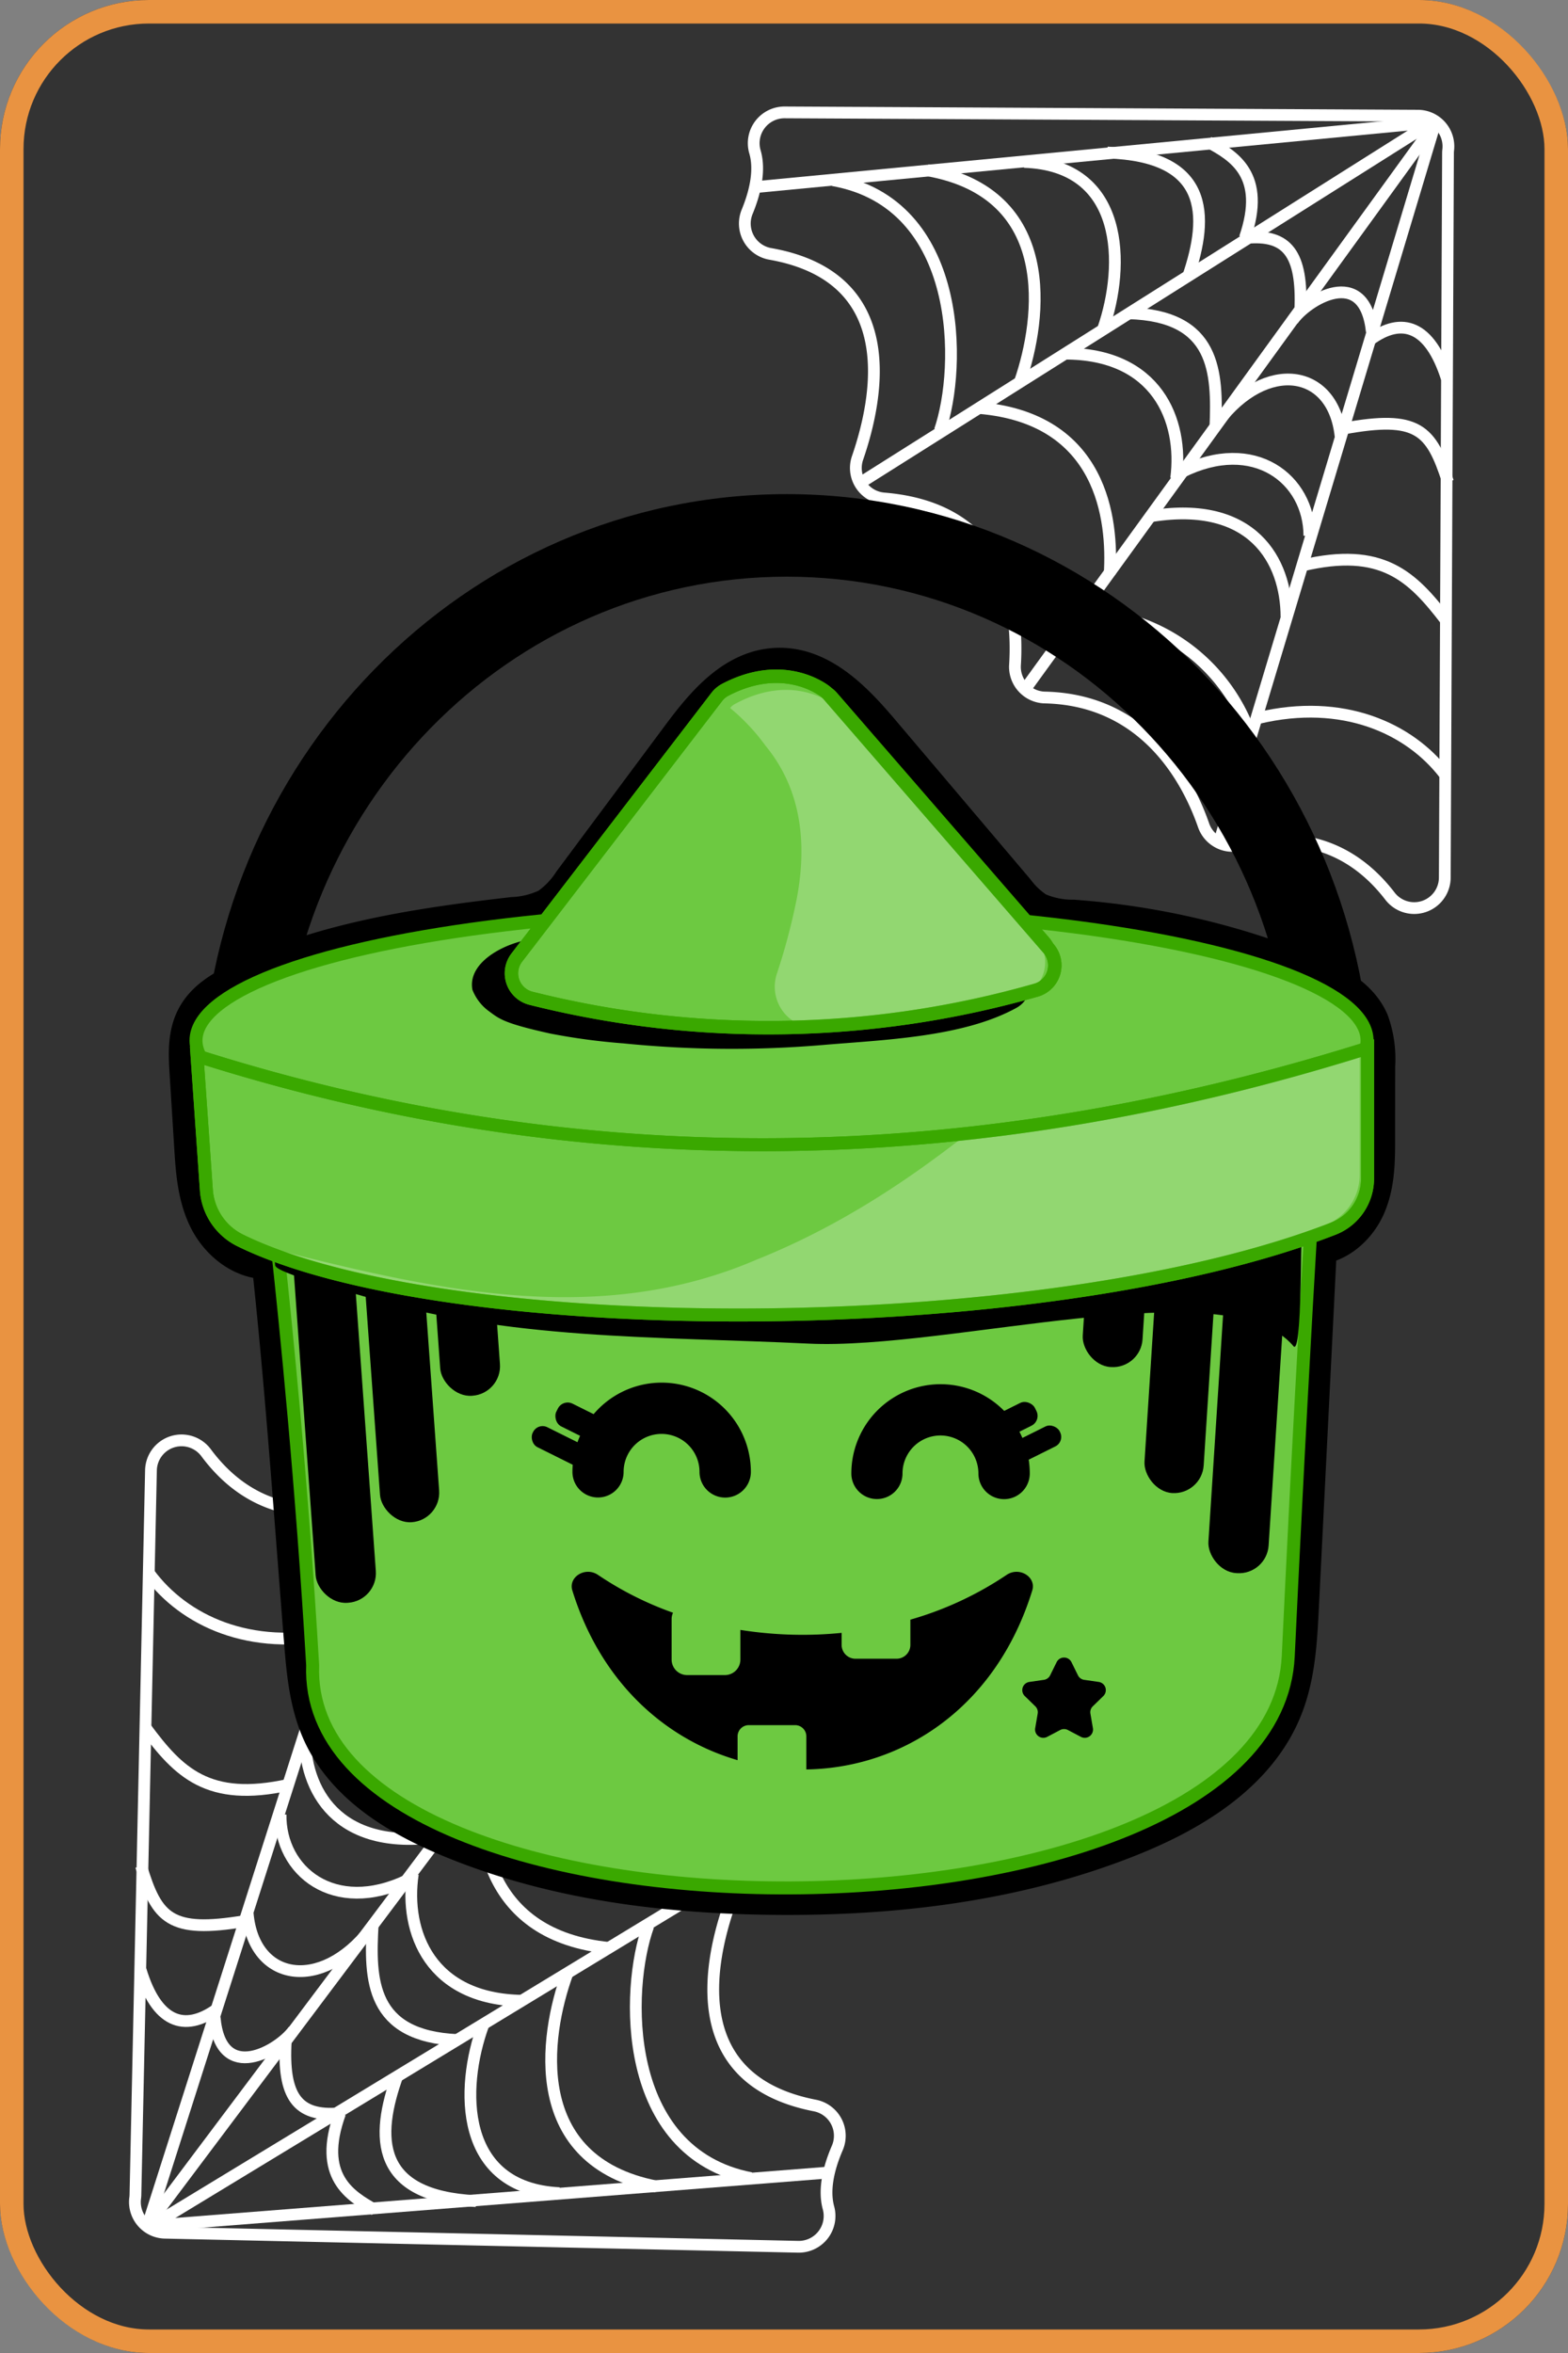 <svg xmlns="http://www.w3.org/2000/svg" xmlns:xlink="http://www.w3.org/1999/xlink" width="200" height="300" viewBox="0 0 200 300">
  <rect x="0" y="0" width="200" height="300" fill="#808080" stroke="none"/>
  <defs>
    <clipPath id="clip-Witch">
      <rect width="200" height="300"/>
    </clipPath>
  </defs>
  <g id="Witch" clip-path="url(#clip-Witch)">
    <g id="Rectangle_9" data-name="Rectangle 9" fill="#333" stroke="#e99341" stroke-width="3">
      <rect width="200" height="300" rx="19" stroke="none"/>
      <rect x="1.5" y="1.5" width="197" height="297" rx="17.5" fill="none"/>
    </g>
    <g id="Artwork_16" data-name="Artwork 16" transform="matrix(-1, -0.017, 0.017, -1, 62.872, 235.055)" style="mix-blend-mode: overlay;isolation: isolate">
      <g id="Group_94" data-name="Group 94" transform="translate(-44.872 -50.726)">
        <path id="Path_446" data-name="Path 446" d="M90.024,5.506,89.613,97.87a3.9,3.9,0,0,1-6.98,2.4c-3.914-5.1-9.966-8.727-19.252-6.523a3.8,3.8,0,0,1-2.742-.389,3.908,3.908,0,0,1-1.789-2.129c-1.97-5.654-7.339-16.026-20.278-16.3a3.909,3.909,0,0,1-3.778-4.164c.441-6.988-.918-19.9-16.692-21.21a3.9,3.9,0,0,1-3.4-5.146c2.78-8.067,5.52-23.081-11.1-26.034A3.929,3.929,0,0,1,.631,13C1.6,10.644,2.319,7.812,1.636,5.4A3.928,3.928,0,0,1,5.385.329l80.8.42a3.912,3.912,0,0,1,3.866,4.343h0A3.579,3.579,0,0,0,90.024,5.506Z" transform="translate(-0.329 -0.329)" fill="none" stroke="#fff" stroke-miterlimit="10" stroke-width="1.5"/>
        <path id="Path_447" data-name="Path 447" d="M60.639,93.355" transform="translate(-0.329 -0.329)" fill="none" stroke="#fff" stroke-miterlimit="10" stroke-width="1.5"/>
        <line id="Line_21" data-name="Line 21" x1="27.659" y2="92.031" transform="translate(60.528 0.946)" fill="none" stroke="#fff" stroke-miterlimit="10" stroke-width="1.5"/>
        <line id="Line_22" data-name="Line 22" x1="52.301" y2="72.166" transform="translate(35.886 1.198)" fill="none" stroke="#fff" stroke-miterlimit="10" stroke-width="1.5"/>
        <line id="Line_23" data-name="Line 23" x1="73.172" y2="46.141" transform="translate(14.764 1.072)" fill="none" stroke="#fff" stroke-miterlimit="10" stroke-width="1.5"/>
        <line id="Line_24" data-name="Line 24" x1="85.991" y2="8.224" transform="translate(1.689 1.272)" fill="none" stroke="#fff" stroke-miterlimit="10" stroke-width="1.5"/>
        <path id="Path_448" data-name="Path 448" d="M35.433,34.659c2.78-8.066,4.805-24-11.816-26.951" transform="translate(-0.329 -0.329)" fill="none" stroke="#fff" stroke-miterlimit="10" stroke-width="1.5"/>
        <path id="Path_449" data-name="Path 449" d="M56.833,21.391c2.78-8.067,2.6-15.518-10.247-15.94" transform="translate(-0.329 -0.329)" fill="none" stroke="#fff" stroke-miterlimit="10" stroke-width="1.5"/>
        <path id="Path_450" data-name="Path 450" d="M46.867,59.222c.442-6.987-.917-19.9-16.692-21.209" transform="translate(-0.329 -0.329)" fill="none" stroke="#fff" stroke-miterlimit="10" stroke-width="1.5"/>
        <path id="Path_451" data-name="Path 451" d="M60.354,40.5c.291-7.092.044-14.247-11.069-14.558" transform="translate(-0.329 -0.329)" fill="none" stroke="#fff" stroke-miterlimit="10" stroke-width="1.5"/>
        <path id="Path_452" data-name="Path 452" d="M64.774,79.534a23.207,23.207,0,0,0-21.508-15.4" transform="translate(-0.329 -0.329)" fill="none" stroke="#fff" stroke-miterlimit="10" stroke-width="1.5"/>
        <path id="Path_453" data-name="Path 453" d="M89.6,84.712c-4.527-5.9-13.023-9.72-23.764-7.17" transform="translate(-0.329 -0.329)" fill="none" stroke="#fff" stroke-miterlimit="10" stroke-width="1.5"/>
        <path id="Path_454" data-name="Path 454" d="M89.734,65.062c-4.3-5.6-8.123-9.379-18.317-6.959" transform="translate(-0.329 -0.329)" fill="none" stroke="#fff" stroke-miterlimit="10" stroke-width="1.5"/>
        <path id="Path_455" data-name="Path 455" d="M69.421,64.664c-.015-7.211-4.342-14.884-17.127-12.878" transform="translate(-0.329 -0.329)" fill="none" stroke="#fff" stroke-miterlimit="10" stroke-width="1.5"/>
        <path id="Path_456" data-name="Path 456" d="M90.017,47.428c-2.141-6.662-3.867-8.52-13.294-6.794" transform="translate(-0.329 -0.329)" fill="none" stroke="#fff" stroke-miterlimit="10" stroke-width="1.5"/>
        <path id="Path_457" data-name="Path 457" d="M76.32,41.608c-.924-8.675-9.554-9.87-15.661-1.771" transform="translate(-0.329 -0.329)" fill="none" stroke="#fff" stroke-miterlimit="10" stroke-width="1.5"/>
        <path id="Path_458" data-name="Path 458" d="M80.308,28.287c-.924-8.675-8.364-3.983-10.09-1.461" transform="translate(-0.329 -0.329)" fill="none" stroke="#fff" stroke-miterlimit="10" stroke-width="1.5"/>
        <path id="Path_459" data-name="Path 459" d="M89.853,34.2c-2.142-6.662-5.695-7.9-9.811-4.847" transform="translate(-0.329 -0.329)" fill="none" stroke="#fff" stroke-miterlimit="10" stroke-width="1.5"/>
        <path id="Path_460" data-name="Path 460" d="M71.187,25.468c.291-7.092-1.633-9.661-6.944-9.13" transform="translate(-0.329 -0.329)" fill="none" stroke="#fff" stroke-miterlimit="10" stroke-width="1.5"/>
        <path id="Path_461" data-name="Path 461" d="M64.111,16.338c2.78-8.067-1.461-10.489-4.647-12.215" transform="translate(-0.329 -0.329)" fill="none" stroke="#fff" stroke-miterlimit="10" stroke-width="1.5"/>
        <path id="Path_462" data-name="Path 462" d="M55.348,47.006c.978-7.48-2.512-15.938-14.215-15.916" transform="translate(-0.329 -0.329)" fill="none" stroke="#fff" stroke-miterlimit="10" stroke-width="1.5"/>
        <path id="Path_463" data-name="Path 463" d="M72.342,54.309c-.015-7.212-7.037-12.746-16.33-8.1" transform="translate(-0.329 -0.329)" fill="none" stroke="#fff" stroke-miterlimit="10" stroke-width="1.5"/>
        <path id="Path_464" data-name="Path 464" d="M25.21,40.9C27.99,32.832,28.2,11.928,11.575,8.976" transform="translate(-0.329 -0.329)" fill="none" stroke="#fff" stroke-miterlimit="10" stroke-width="1.5"/>
        <path id="Path_465" data-name="Path 465" d="M46.055,27.888c2.78-8.066,2.756-20.82-10.091-21.242" transform="translate(-0.329 -0.329)" fill="none" stroke="#fff" stroke-miterlimit="10" stroke-width="1.5"/>
      </g>
    </g>
    <g id="Artwork_16-2" data-name="Artwork 16" transform="translate(139.872 65.055)" style="mix-blend-mode: overlay;isolation: isolate">
      <g id="Group_102" data-name="Group 102" transform="translate(-44.872 -50.726)">
        <path id="Path_522" data-name="Path 522" d="M90.024,5.506,89.613,97.87a3.9,3.9,0,0,1-6.98,2.4c-3.914-5.1-9.966-8.727-19.252-6.523a3.8,3.8,0,0,1-2.742-.389,3.908,3.908,0,0,1-1.789-2.129c-1.97-5.654-7.339-16.026-20.278-16.3a3.909,3.909,0,0,1-3.778-4.164c.441-6.988-.918-19.9-16.692-21.21a3.9,3.9,0,0,1-3.4-5.146c2.78-8.067,5.52-23.081-11.1-26.034A3.929,3.929,0,0,1,.631,13C1.6,10.644,2.319,7.812,1.636,5.4A3.928,3.928,0,0,1,5.385.329l80.8.42a3.912,3.912,0,0,1,3.866,4.343h0A3.579,3.579,0,0,0,90.024,5.506Z" transform="translate(-0.329 -0.329)" fill="none" stroke="#fff" stroke-miterlimit="10" stroke-width="1.5"/>
        <path id="Path_523" data-name="Path 523" d="M60.639,93.355" transform="translate(-0.329 -0.329)" fill="none" stroke="#fff" stroke-miterlimit="10" stroke-width="1.5"/>
        <line id="Line_33" data-name="Line 33" x1="27.659" y2="92.031" transform="translate(60.528 0.946)" fill="none" stroke="#fff" stroke-miterlimit="10" stroke-width="1.5"/>
        <line id="Line_34" data-name="Line 34" x1="52.301" y2="72.166" transform="translate(35.886 1.198)" fill="none" stroke="#fff" stroke-miterlimit="10" stroke-width="1.5"/>
        <line id="Line_35" data-name="Line 35" x1="73.172" y2="46.141" transform="translate(14.764 1.072)" fill="none" stroke="#fff" stroke-miterlimit="10" stroke-width="1.5"/>
        <line id="Line_36" data-name="Line 36" x1="85.991" y2="8.224" transform="translate(1.689 1.272)" fill="none" stroke="#fff" stroke-miterlimit="10" stroke-width="1.5"/>
        <path id="Path_524" data-name="Path 524" d="M35.433,34.659c2.78-8.066,4.805-24-11.816-26.951" transform="translate(-0.329 -0.329)" fill="none" stroke="#fff" stroke-miterlimit="10" stroke-width="1.5"/>
        <path id="Path_525" data-name="Path 525" d="M56.833,21.391c2.78-8.067,2.6-15.518-10.247-15.94" transform="translate(-0.329 -0.329)" fill="none" stroke="#fff" stroke-miterlimit="10" stroke-width="1.5"/>
        <path id="Path_526" data-name="Path 526" d="M46.867,59.222c.442-6.987-.917-19.9-16.692-21.209" transform="translate(-0.329 -0.329)" fill="none" stroke="#fff" stroke-miterlimit="10" stroke-width="1.5"/>
        <path id="Path_527" data-name="Path 527" d="M60.354,40.5c.291-7.092.044-14.247-11.069-14.558" transform="translate(-0.329 -0.329)" fill="none" stroke="#fff" stroke-miterlimit="10" stroke-width="1.5"/>
        <path id="Path_528" data-name="Path 528" d="M64.774,79.534a23.207,23.207,0,0,0-21.508-15.4" transform="translate(-0.329 -0.329)" fill="none" stroke="#fff" stroke-miterlimit="10" stroke-width="1.5"/>
        <path id="Path_529" data-name="Path 529" d="M89.6,84.712c-4.527-5.9-13.023-9.72-23.764-7.17" transform="translate(-0.329 -0.329)" fill="none" stroke="#fff" stroke-miterlimit="10" stroke-width="1.5"/>
        <path id="Path_530" data-name="Path 530" d="M89.734,65.062c-4.3-5.6-8.123-9.379-18.317-6.959" transform="translate(-0.329 -0.329)" fill="none" stroke="#fff" stroke-miterlimit="10" stroke-width="1.5"/>
        <path id="Path_531" data-name="Path 531" d="M69.421,64.664c-.015-7.211-4.342-14.884-17.127-12.878" transform="translate(-0.329 -0.329)" fill="none" stroke="#fff" stroke-miterlimit="10" stroke-width="1.5"/>
        <path id="Path_532" data-name="Path 532" d="M90.017,47.428c-2.141-6.662-3.867-8.52-13.294-6.794" transform="translate(-0.329 -0.329)" fill="none" stroke="#fff" stroke-miterlimit="10" stroke-width="1.5"/>
        <path id="Path_533" data-name="Path 533" d="M76.32,41.608c-.924-8.675-9.554-9.87-15.661-1.771" transform="translate(-0.329 -0.329)" fill="none" stroke="#fff" stroke-miterlimit="10" stroke-width="1.5"/>
        <path id="Path_534" data-name="Path 534" d="M80.308,28.287c-.924-8.675-8.364-3.983-10.09-1.461" transform="translate(-0.329 -0.329)" fill="none" stroke="#fff" stroke-miterlimit="10" stroke-width="1.5"/>
        <path id="Path_535" data-name="Path 535" d="M89.853,34.2c-2.142-6.662-5.695-7.9-9.811-4.847" transform="translate(-0.329 -0.329)" fill="none" stroke="#fff" stroke-miterlimit="10" stroke-width="1.5"/>
        <path id="Path_536" data-name="Path 536" d="M71.187,25.468c.291-7.092-1.633-9.661-6.944-9.13" transform="translate(-0.329 -0.329)" fill="none" stroke="#fff" stroke-miterlimit="10" stroke-width="1.5"/>
        <path id="Path_537" data-name="Path 537" d="M64.111,16.338c2.78-8.067-1.461-10.489-4.647-12.215" transform="translate(-0.329 -0.329)" fill="none" stroke="#fff" stroke-miterlimit="10" stroke-width="1.5"/>
        <path id="Path_538" data-name="Path 538" d="M55.348,47.006c.978-7.48-2.512-15.938-14.215-15.916" transform="translate(-0.329 -0.329)" fill="none" stroke="#fff" stroke-miterlimit="10" stroke-width="1.5"/>
        <path id="Path_539" data-name="Path 539" d="M72.342,54.309c-.015-7.212-7.037-12.746-16.33-8.1" transform="translate(-0.329 -0.329)" fill="none" stroke="#fff" stroke-miterlimit="10" stroke-width="1.5"/>
        <path id="Path_540" data-name="Path 540" d="M25.21,40.9C27.99,32.832,28.2,11.928,11.575,8.976" transform="translate(-0.329 -0.329)" fill="none" stroke="#fff" stroke-miterlimit="10" stroke-width="1.5"/>
        <path id="Path_541" data-name="Path 541" d="M46.055,27.888c2.78-8.066,2.756-20.82-10.091-21.242" transform="translate(-0.329 -0.329)" fill="none" stroke="#fff" stroke-miterlimit="10" stroke-width="1.5"/>
      </g>
    </g>
    <g id="Artwork_11" data-name="Artwork 11" transform="translate(100 151.852)">
      <g id="Layer_1" data-name="Layer 1" transform="translate(-75 -88.852)">
        <g id="Group_43" data-name="Group 43" transform="translate(0.038 23.095)">
          <path id="Path_147" data-name="Path 147" d="M105.439,208.817c1.632,15.447,2.7,31.044,3.942,46.563.312,3.9.648,7.9,2.284,11.463,2.818,6.129,9.018,9.969,15.225,12.611,12.832,5.463,26.947,7.307,40.892,7.5,15.64.213,31.507-1.642,46-7.534,7.689-3.127,15.413-7.909,18.541-15.6,1.609-3.955,1.843-8.314,2.056-12.579q1.179-23.572,2.358-47.143c2.729.164,5.174-1.968,6.26-4.477s1.106-5.331,1.108-8.065q0-4.668.008-9.336a12.834,12.834,0,0,0-.721-5.214c-1.238-2.815-4.264-4.336-7.112-5.5a97.956,97.956,0,0,0-29.759-6.964,12.259,12.259,0,0,1-5.115-1.079,11.519,11.519,0,0,1-3.033-2.81L181.138,140.32c-3.309-3.9-7.393-8.165-12.5-7.883-4.851.267-8.388,4.524-11.288,8.421L143.5,159.466a12.267,12.267,0,0,1-3.364,3.454,12.405,12.405,0,0,1-4.969,1.281c-11.768,1.352-23.7,3.126-34.408,8.192-2.029.96-4.113,2.14-5.181,4.114-1.033,1.91-.926,4.208-.792,6.376l.6,9.607c.188,3.034.4,6.166,1.782,8.874s4.251,4.9,7.266,4.512" transform="translate(-94.7 -132.423)" stroke="#000" stroke-miterlimit="10" stroke-width="7.013"/>
        </g>
        <path id="Path_148" data-name="Path 148" d="M172.872,17.982c35.416,0,64.156,29.454,64.448,65.9h10.208c-.293-42.26-33.6-76.426-74.656-76.426S98.509,41.623,98.216,83.883h10.208C108.717,47.436,137.456,17.982,172.872,17.982Z" transform="translate(-97.528 -7.457)"/>
        <path id="Path_149" data-name="Path 149" d="M150.673,495.988c1.049,9.612,3.126,30.12,4.473,53.037-1.4,38.053,122.574,38.053,124.438-1.153,1.226-25.774,2.25-43.824,2.808-53.167.231-3.861-2.68-6.859-5.706-5.869-16.447,5.383-60.674,22.3-122.127,2.87C152.4,491.025,150.376,493.26,150.673,495.988Z" transform="translate(-140.267 -399.718)" fill="#6dc941" stroke="#3aa800" stroke-miterlimit="10" stroke-width="1.655"/>
        <path id="Path_150" data-name="Path 150" d="M354.312,631.813a11.379,11.379,0,0,1,22.758,0,3.275,3.275,0,1,1-6.551,0,4.84,4.84,0,0,0-9.681,0,3.263,3.263,0,1,1-6.527,0" transform="translate(-306.296 -507.152)"/>
        <path id="Path_151" data-name="Path 151" d="M546.808,632.892a11.379,11.379,0,0,1,22.758,0,3.275,3.275,0,1,1-6.551,0,4.84,4.84,0,0,0-9.681,0,3.263,3.263,0,1,1-6.527,0" transform="translate(-463.218 -508.031)"/>
        <path id="Path_152" data-name="Path 152" d="M409.257,751.336a43.341,43.341,0,0,1-12.266,5.7v3.215a1.769,1.769,0,0,1-1.769,1.769H389.99a1.769,1.769,0,0,1-1.769-1.769v-1.528a50.523,50.523,0,0,1-12.913-.379v3.781a1.978,1.978,0,0,1-1.979,1.979h-4.813a1.979,1.979,0,0,1-1.979-1.979v-5.161a1.968,1.968,0,0,1,.176-.811,42.443,42.443,0,0,1-9.558-4.818c-1.628-1.107-3.815.258-3.283,1.977,3.63,11.72,11.837,18.954,21.078,21.64v-3.037a1.429,1.429,0,0,1,1.429-1.429h5.911a1.429,1.429,0,0,1,1.429,1.429v4.219c12.127-.175,24.155-7.731,28.819-22.822C413.071,751.594,410.886,750.23,409.257,751.336Z" transform="translate(-305.871 -613.536)"/>
        <g id="Group_44" data-name="Group 44" transform="translate(42.335 115.339)">
          <rect id="Rectangle_24" data-name="Rectangle 24" width="7.873" height="2.84" rx="1.353" transform="translate(1.265 3.024) rotate(26.461)"/>
          <rect id="Rectangle_25" data-name="Rectangle 25" width="7.303" height="3.242" rx="1.402" transform="translate(4.443 0) rotate(26.461)"/>
        </g>
        <g id="Group_45" data-name="Group 45" transform="translate(99.838 115.246)">
          <rect id="Rectangle_26" data-name="Rectangle 26" width="7.873" height="2.84" rx="1.353" transform="translate(10.982 5.566) rotate(153.539)"/>
          <rect id="Rectangle_27" data-name="Rectangle 27" width="7.303" height="3.242" rx="1.402" transform="translate(7.983 2.903) rotate(153.539)"/>
        </g>
        <g id="Group_46" data-name="Group 46" transform="translate(11.655 86.064)">
          <rect id="Rectangle_28" data-name="Rectangle 28" width="7.695" height="53.874" rx="3.782" transform="translate(0 1.828) rotate(-4.129)"/>
          <rect id="Rectangle_29" data-name="Rectangle 29" width="7.563" height="44.217" rx="3.782" transform="translate(8.902 1.185) rotate(-4.129)"/>
          <rect id="Rectangle_30" data-name="Rectangle 30" width="7.641" height="28.69" rx="3.782" transform="translate(17.699 0.55) rotate(-4.129)"/>
        </g>
        <g id="Group_47" data-name="Group 47" transform="translate(112.863 82.418)">
          <rect id="Rectangle_31" data-name="Rectangle 31" width="7.695" height="53.874" rx="3.782" transform="translate(23.707 55.4) rotate(-176.299)"/>
          <rect id="Rectangle_32" data-name="Rectangle 32" width="7.563" height="44.217" rx="3.782" transform="translate(15.424 45.187) rotate(-176.299)"/>
          <rect id="Rectangle_33" data-name="Rectangle 33" width="7.641" height="28.69" rx="3.782" transform="translate(7.625 29.123) rotate(-176.299)"/>
        </g>
        <ellipse id="Ellipse_2" data-name="Ellipse 2" cx="74.686" cy="16.733" rx="74.686" ry="16.733" transform="translate(0 52.938)" fill="#6dc941" stroke="#3aa800" stroke-miterlimit="10" stroke-width="1.655"/>
        <path id="Path_153" data-name="Path 153" d="M671.043,810.649l.83,1.683a1.054,1.054,0,0,0,.793.576l1.857.27a1.054,1.054,0,0,1,.584,1.8l-1.344,1.31a1.053,1.053,0,0,0-.3.932l.317,1.849a1.054,1.054,0,0,1-1.529,1.111l-1.661-.873a1.054,1.054,0,0,0-.981,0l-1.661.873a1.054,1.054,0,0,1-1.529-1.111l.317-1.849a1.053,1.053,0,0,0-.3-.932l-1.344-1.31a1.054,1.054,0,0,1,.584-1.8l1.857-.27a1.053,1.053,0,0,0,.793-.576l.831-1.683A1.054,1.054,0,0,1,671.043,810.649Z" transform="translate(-559.379 -661.735)"/>
        <path id="Path_154" data-name="Path 154" d="M271.893,464.216c-16.481,5.807-60.81,24.094-122.185,2.564-2.153-.755-4.193,1.679-3.909,4.662.174,1.829.378,4.027.6,6.529.09,1,9.878,3.512,11.1,3.888,18.413,5.68,37.656,5.15,56.877,6.081,18.067.875,53.626-9.6,61.9.331,1,1.2.932-11.418,1.009-12.747.1-1.805.2-3.433.285-4.866C277.822,466.437,274.925,463.147,271.893,464.216Z" transform="translate(-136.296 -379.638)" style="mix-blend-mode: overlay;isolation: isolate"/>
        <path id="Path_155" data-name="Path 155" d="M95.209,390.672l1.189,17.08a7.764,7.764,0,0,0,4.3,6.436c26.157,12.87,102.134,12.994,139.427-1.483a6.857,6.857,0,0,0,4.386-6.39V389.688Q167.894,413.8,95.209,390.672Z" transform="translate(-95.077 -319.049)" fill="#6dc941" stroke="#3aa800" stroke-miterlimit="10" stroke-width="1.653"/>
        <path id="Path_156" data-name="Path 156" d="M216.389,397.823c-8.6,6.858-17.615,12.71-27.814,16.789-21.884,9.422-44.606,2.931-66.37-2.548,26.928,12.489,101.912,12.47,138.91-1.863a6.858,6.858,0,0,0,4.4-6.39V387.184A268.249,268.249,0,0,1,216.389,397.823Z" transform="translate(-117.084 -317.008)" fill="#fff" opacity="0.25" style="mix-blend-mode: overlay;isolation: isolate"/>
        <path id="Path_157" data-name="Path 157" d="M325.1,174.862a119.742,119.742,0,0,0,62.127-.995,3.17,3.17,0,0,0,1.514-5.118L361.7,137.564a3.047,3.047,0,0,0-.561-.509c-1.244-.865-5.767-3.413-12.112-.1a3.211,3.211,0,0,0-1.06.888L323.389,169.87A3.167,3.167,0,0,0,325.1,174.862Z" transform="translate(-280.552 -111.676)" fill="none" stroke="#3aa800" stroke-miterlimit="10" stroke-width="1.655"/>
        <path id="Path_158" data-name="Path 158" d="M286.989,317c1.41,1.025,1.809,1.577,7.942,2.938a81.865,81.865,0,0,0,9.339,1.253,137.748,137.748,0,0,0,25.492.2c7.644-.656,17.824-.968,24.647-4.739,2.984-1.649,2.338-7.157-1.367-8.791a6.552,6.552,0,0,0-2.149-.509c-8.162-.609-17-.942-26.233-.942-15.353,0-20.177-.1-32.044,1.484-3.472.462-8.273,2.938-7.611,6.463A6.174,6.174,0,0,0,286.989,317Z" transform="translate(-249.746 -251.163)" style="mix-blend-mode: overlay;isolation: isolate"/>
        <path id="Path_159" data-name="Path 159" d="M314.659,174.149a124.255,124.255,0,0,0,64.469-1.032,3.29,3.29,0,0,0,1.572-5.312l-28.06-32.361a3.176,3.176,0,0,0-.582-.528c-1.291-.9-5.985-3.541-12.568-.1a3.332,3.332,0,0,0-1.1.922l-25.51,33.233A3.286,3.286,0,0,0,314.659,174.149Z" transform="translate(-271.964 -109.879)" fill="#6dc941" stroke="#3aa800" stroke-miterlimit="10" stroke-width="1.717"/>
        <path id="Path_160" data-name="Path 160" d="M502.182,174.165,476.493,144.54a.321.321,0,0,0-.042-.041c-.372-.306-5.369-4.219-12.756-.168a1.815,1.815,0,0,0-.564.488h0a25.88,25.88,0,0,1,4.523,4.815c4.633,5.625,5.294,12.574,3.971,19.523a80.189,80.189,0,0,1-2.54,9.569,5.241,5.241,0,0,0,5.217,6.863,116.464,116.464,0,0,0,25.542-3.854A4.67,4.67,0,0,0,502.182,174.165Z" transform="translate(-395.005 -117.547)" fill="#fff" opacity="0.25" style="mix-blend-mode: overlay;isolation: isolate"/>
        <path id="Path_161" data-name="Path 161" d="M95.209,390.672l1.189,17.08a7.764,7.764,0,0,0,4.3,6.436c26.157,12.87,102.134,12.994,139.427-1.483a6.857,6.857,0,0,0,4.386-6.39V389.688Q167.894,413.8,95.209,390.672Z" transform="translate(-95.077 -319.049)" fill="none" stroke="#3aa800" stroke-miterlimit="10" stroke-width="1.653"/>
        <path id="Path_162" data-name="Path 162" d="M314.659,174.149a124.255,124.255,0,0,0,64.469-1.032,3.29,3.29,0,0,0,1.572-5.312l-28.06-32.361a3.176,3.176,0,0,0-.582-.528c-1.291-.9-5.985-3.541-12.568-.1a3.332,3.332,0,0,0-1.1.922l-25.51,33.233A3.286,3.286,0,0,0,314.659,174.149Z" transform="translate(-271.964 -109.879)" fill="none" stroke="#3aa800" stroke-miterlimit="10" stroke-width="1.717"/>
      </g>
    </g>
  </g>
</svg>
